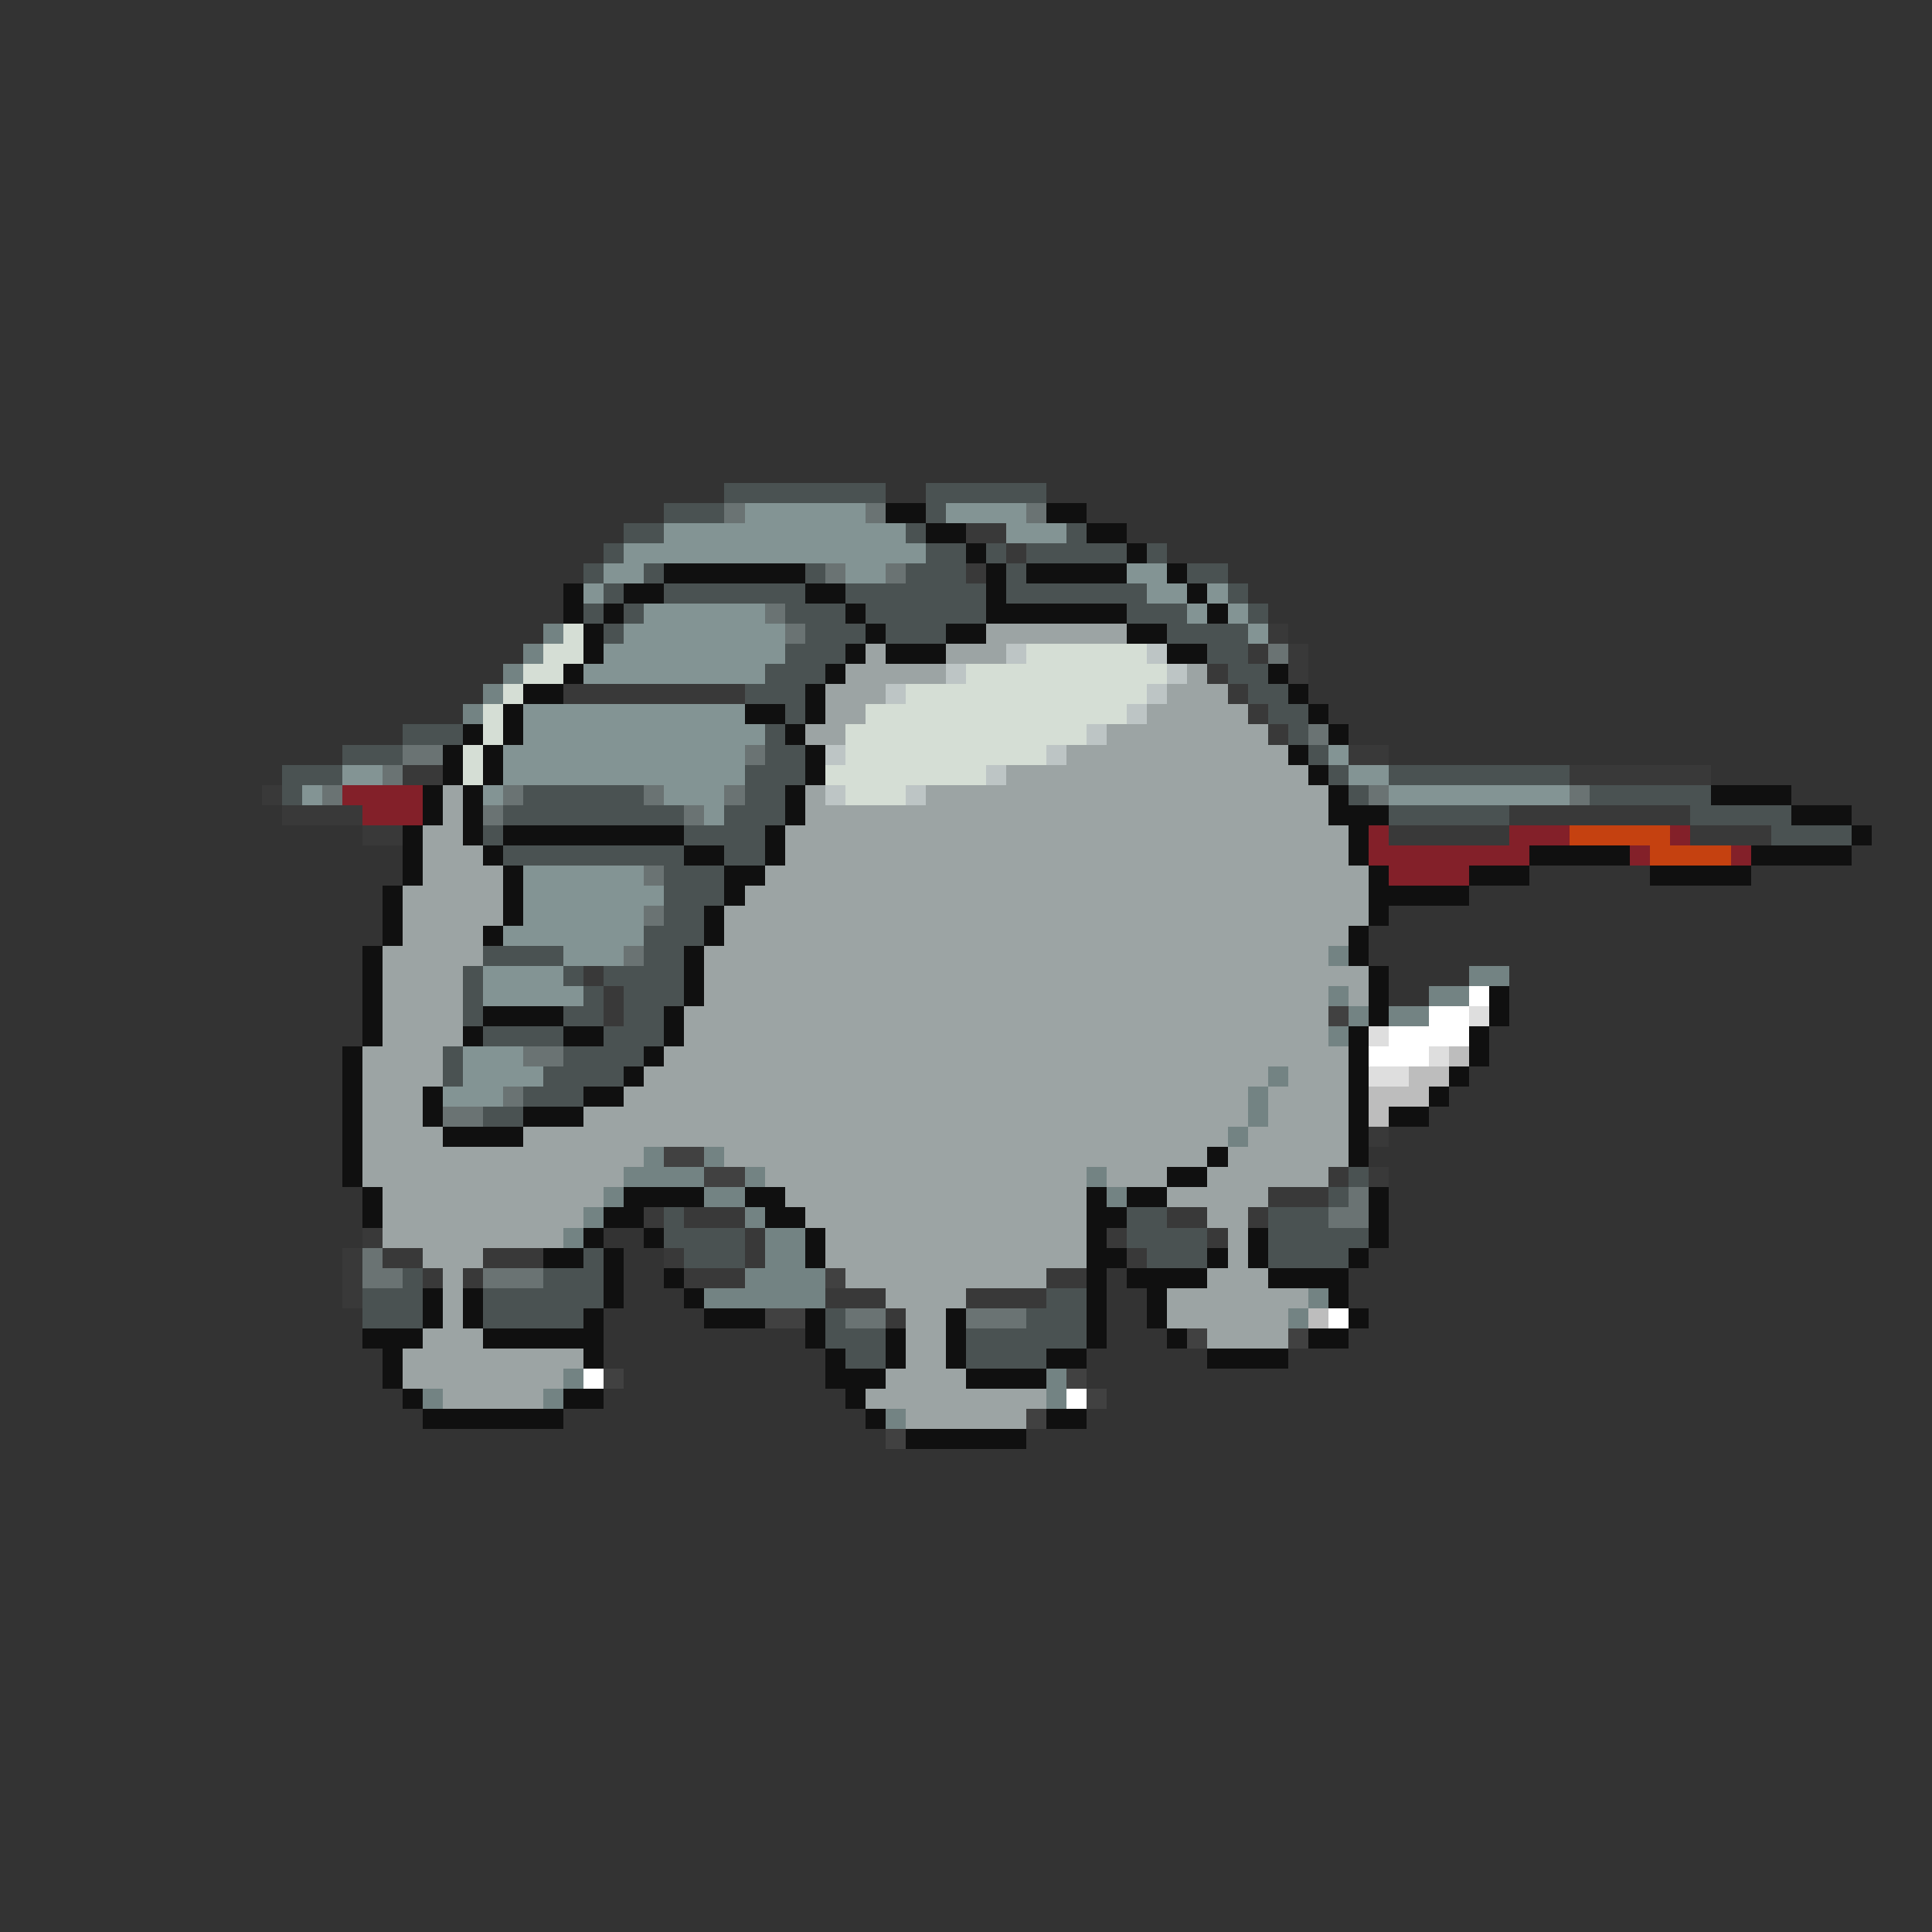 <svg xmlns="http://www.w3.org/2000/svg" viewBox="0 -0.5 96 96" shape-rendering="crispEdges">
<rect x="0" y="-0.5" width="96" height="96" fill="#333333" stroke="none"/>
<path stroke="#4a5252" d="M36 24h8M46 24h6M33 25h3M46 25h1M31 26h2M45 26h1M53 26h1M30 27h1M46 27h2M49 27h1M51 27h5M57 27h1M29 28h1M32 28h1M40 28h1M45 28h3M50 28h1M59 28h2M30 29h1M33 29h7M42 29h7M50 29h7M61 29h1M29 30h1M31 30h1M39 30h3M43 30h6M56 30h3M62 30h1M30 31h1M40 31h3M44 31h3M58 31h4M39 32h3M60 32h2M38 33h3M61 33h2M37 34h3M62 34h2M39 35h1M63 35h2M20 36h3M38 36h1M64 36h1M17 37h3M38 37h2M65 37h1M14 38h3M37 38h3M66 38h1M69 38h9M14 39h1M26 39h6M37 39h2M67 39h1M79 39h6M25 40h9M36 40h3M69 40h6M84 40h5M24 41h1M34 41h4M88 41h4M25 42h9M36 42h2M33 43h3M33 44h3M33 45h2M32 46h3M24 47h4M32 47h2M23 48h1M28 48h1M30 48h4M23 49h1M29 49h1M31 49h3M23 50h1M28 50h2M31 50h2M24 51h4M30 51h3M22 52h1M28 52h4M22 53h1M27 53h4M26 54h3M24 55h2M67 58h1M66 59h1M33 60h1M56 60h2M63 60h3M33 61h4M56 61h4M63 61h5M29 62h1M34 62h3M57 62h3M63 62h4M20 63h1M27 63h3M18 64h3M24 64h6M52 64h2M18 65h3M24 65h5M41 65h1M51 65h3M41 66h3M48 66h6M42 67h2M48 67h4" />
<path stroke="#6a7373" d="M36 25h1M43 25h1M51 25h1M41 28h1M44 28h1M38 30h1M39 31h1M63 32h1M65 36h1M20 37h2M37 37h1M19 38h1M16 39h1M25 39h1M32 39h1M36 39h1M68 39h1M78 39h1M24 40h1M34 40h1M32 43h1M32 45h1M31 47h1M26 52h2M25 54h1M22 55h2M67 59h1M66 60h2M18 62h1M18 63h2M24 63h3M42 65h2M48 65h3" />
<path stroke="#839494" d="M37 25h6M47 25h4M33 26h12M50 26h3M31 27h15M30 28h2M42 28h2M56 28h2M29 29h1M57 29h2M60 29h1M32 30h6M59 30h1M61 30h1M31 31h8M62 31h1M30 32h9M29 33h9M26 35h11M26 36h12M25 37h12M66 37h1M17 38h2M25 38h12M67 38h2M15 39h1M24 39h1M33 39h3M69 39h9M35 40h1M26 43h6M26 44h7M26 45h6M25 46h7M28 47h3M24 48h4M24 49h5M23 52h3M23 53h4M22 54h3" />
<path stroke="#101010" d="M44 25h2M52 25h2M46 26h2M54 26h2M48 27h1M56 27h1M33 28h7M49 28h1M51 28h5M58 28h1M28 29h1M31 29h2M40 29h2M49 29h1M59 29h1M28 30h1M30 30h1M42 30h1M49 30h7M60 30h1M29 31h1M43 31h1M47 31h2M56 31h2M29 32h1M42 32h1M44 32h3M58 32h2M28 33h1M41 33h1M63 33h1M26 34h2M40 34h1M64 34h1M25 35h1M37 35h2M40 35h1M65 35h1M23 36h1M25 36h1M39 36h1M66 36h1M22 37h1M24 37h1M40 37h1M64 37h1M22 38h1M24 38h1M40 38h1M65 38h1M21 39h1M23 39h1M39 39h1M66 39h1M85 39h4M21 40h1M23 40h1M39 40h1M66 40h3M89 40h3M20 41h1M23 41h1M25 41h9M38 41h1M67 41h1M92 41h1M20 42h1M24 42h1M34 42h2M38 42h1M67 42h1M76 42h5M87 42h5M20 43h1M25 43h1M36 43h2M68 43h1M73 43h3M82 43h5M19 44h1M25 44h1M36 44h1M68 44h5M19 45h1M25 45h1M35 45h1M68 45h1M19 46h1M24 46h1M35 46h1M67 46h1M18 47h1M34 47h1M67 47h1M18 48h1M34 48h1M68 48h1M18 49h1M34 49h1M68 49h1M74 49h1M18 50h1M24 50h4M33 50h1M68 50h1M74 50h1M18 51h1M23 51h1M28 51h2M33 51h1M67 51h1M73 51h1M17 52h1M32 52h1M67 52h1M73 52h1M17 53h1M31 53h1M67 53h1M72 53h1M17 54h1M21 54h1M29 54h2M67 54h1M71 54h1M17 55h1M21 55h1M26 55h3M67 55h1M69 55h2M17 56h1M22 56h4M67 56h1M17 57h1M60 57h1M67 57h1M17 58h1M58 58h2M18 59h1M31 59h4M37 59h2M54 59h1M56 59h2M68 59h1M18 60h1M30 60h2M38 60h2M54 60h2M68 60h1M29 61h1M32 61h1M40 61h1M54 61h1M62 61h1M68 61h1M27 62h2M30 62h1M40 62h1M54 62h2M60 62h1M62 62h1M67 62h1M30 63h1M33 63h1M54 63h1M56 63h4M63 63h4M21 64h1M23 64h1M30 64h1M34 64h1M54 64h1M57 64h1M66 64h1M21 65h1M23 65h1M29 65h1M35 65h3M40 65h1M47 65h1M54 65h1M57 65h1M67 65h1M18 66h3M24 66h6M40 66h1M44 66h1M47 66h1M54 66h1M58 66h1M65 66h2M19 67h1M29 67h1M41 67h1M44 67h1M47 67h1M52 67h2M60 67h4M19 68h1M41 68h3M48 68h4M20 69h1M28 69h2M42 69h1M21 70h7M43 70h1M52 70h2M45 71h6" />
<path stroke="#393939" d="M48 26h2M50 27h1M48 28h1M63 31h1M62 32h1M64 32h1M60 33h1M64 33h1M28 34h9M61 34h1M62 35h1M63 36h1M67 37h2M20 38h2M78 38h7M13 39h1M14 40h4M75 40h9M18 41h2M69 41h6M84 41h4M29 48h1M30 49h1M30 50h1M68 56h1M66 58h1M68 58h1M63 59h3M32 60h1M34 60h3M58 60h2M62 60h1M18 61h1M37 61h1M55 61h1M60 61h1M17 62h1M19 62h2M24 62h3M33 62h1M37 62h1M56 62h1M17 63h1M21 63h1M23 63h1M34 63h3M52 63h2M17 64h1M41 64h3M48 64h4M44 65h1" />
<path stroke="#738383" d="M27 31h1M26 32h1M25 33h1M24 34h1M23 35h1M66 47h1M73 48h2M66 49h1M71 49h2M67 50h1M69 50h2M66 51h1M63 53h1M62 54h1M62 55h1M61 56h1M32 57h1M35 57h1M31 58h4M37 58h1M54 58h1M30 59h1M35 59h2M55 59h1M29 60h1M37 60h1M28 61h1M38 61h2M38 62h2M37 63h4M35 64h6M65 64h1M64 65h1M28 68h1M52 68h1M21 69h1M27 69h1M52 69h1M44 70h1" />
<path stroke="#d5ded5" d="M28 31h1M27 32h2M51 32h6M26 33h2M48 33h10M25 34h1M45 34h12M24 35h1M43 35h13M24 36h1M42 36h12M23 37h1M42 37h10M23 38h1M41 38h8M42 39h3" />
<path stroke="#9ca4a4" d="M49 31h7M43 32h1M47 32h3M42 33h5M59 33h1M41 34h3M58 34h3M41 35h2M57 35h5M40 36h2M55 36h8M53 37h11M50 38h15M22 39h1M40 39h1M46 39h20M22 40h1M40 40h26M21 41h2M39 41h28M21 42h3M39 42h28M21 43h4M38 43h30M20 44h5M37 44h31M20 45h5M36 45h32M20 46h4M36 46h31M19 47h5M35 47h31M19 48h4M35 48h33M19 49h4M35 49h31M67 49h1M19 50h4M34 50h32M19 51h4M34 51h32M18 52h4M33 52h34M18 53h4M32 53h31M64 53h3M18 54h3M31 54h31M63 54h4M18 55h3M29 55h33M63 55h4M18 56h4M26 56h35M62 56h5M18 57h14M36 57h24M61 57h6M18 58h13M38 58h16M55 58h3M60 58h6M19 59h11M39 59h15M58 59h5M19 60h10M40 60h14M60 60h2M19 61h9M41 61h13M61 61h1M21 62h3M41 62h13M61 62h1M22 63h1M42 63h10M60 63h3M22 64h1M44 64h4M58 64h7M22 65h1M45 65h2M58 65h6M21 66h3M45 66h2M60 66h4M20 67h9M45 67h2M20 68h8M44 68h4M22 69h5M43 69h9M45 70h6" />
<path stroke="#bdc5c5" d="M50 32h1M57 32h1M47 33h1M58 33h1M44 34h1M57 34h1M56 35h1M54 36h1M41 37h1M52 37h1M49 38h1M41 39h1M45 39h1" />
<path stroke="#832029" d="M17 39h4M18 40h3M68 41h1M75 41h3M83 41h1M68 42h8M81 42h1M86 42h1M69 43h4" />
<path stroke="#c54110" d="M78 41h5M82 42h4" />
<path stroke="#ffffff" d="M73 49h1M71 50h2M69 51h4M68 52h3M66 65h1M29 68h1M53 69h1" />
<path stroke="#414141" d="M66 50h1M33 57h2M35 58h2M41 63h1M38 65h2M59 66h1M64 66h1M30 68h1M53 68h1M54 69h1M51 70h1M44 71h1" />
<path stroke="#dedede" d="M73 50h1M68 51h1M71 52h1M68 53h2" />
<path stroke="#bdbdbd" d="M72 52h1M70 53h2M68 54h3M68 55h1M65 65h1" />
</svg>